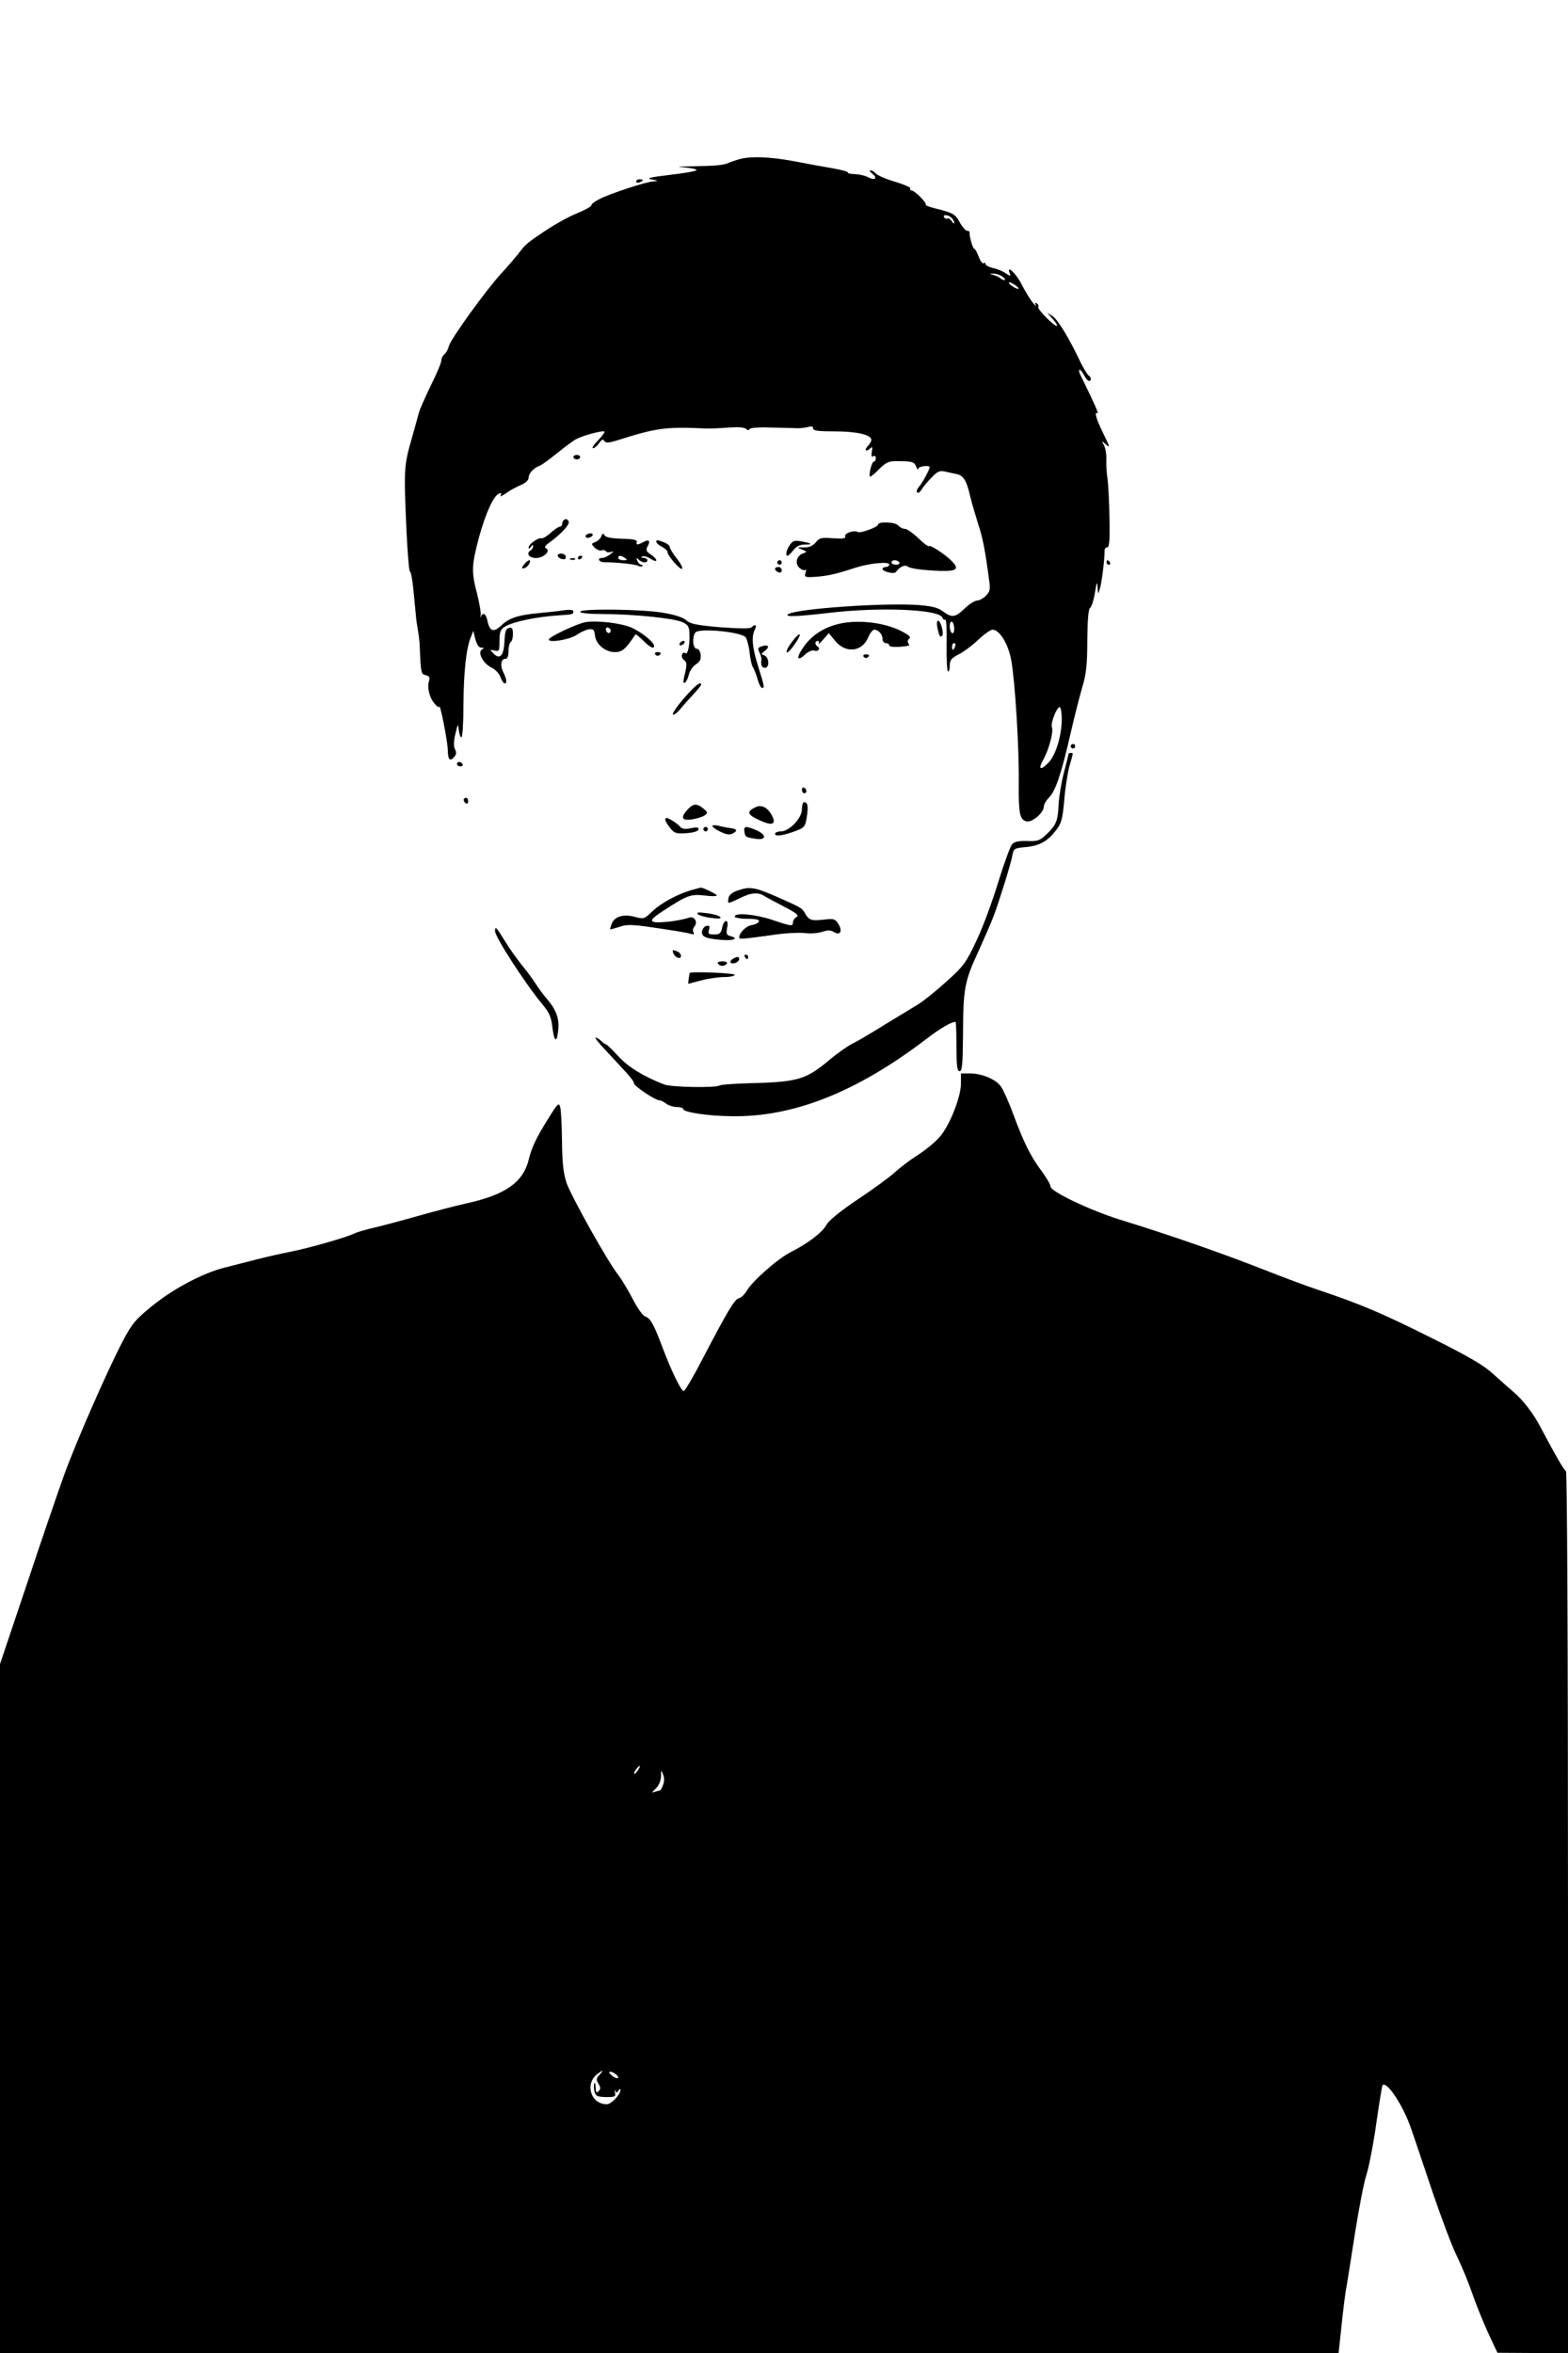  <svg version="1.0" xmlns="http://www.w3.org/2000/svg" width="700pt" height="1050pt" viewBox="0 0 700 1050" preserveAspectRatio="xMidYMid meet">
<g transform="translate(0,1050) scale(0.1,-0.1)" fill="#000000" stroke="none">
<path d="M3295 9788 c-16 -5 -37 -12 -45 -16 -24 -9 -49 -12 -155 -14 -67 -1
-81 -3 -42 -5 31 -2 57 -8 57 -12 0 -4 -53 -14 -117 -21 -93 -11 -111 -16 -83
-21 28 -5 30 -7 10 -8 -32 -1 -192 -53 -243 -79 -21 -10 -38 -23 -37 -28 1 -5
-28 -21 -64 -36 -36 -14 -100 -50 -142 -78 -84 -56 -88 -60 -122 -105 -13 -16
-46 -55 -74 -85 -69 -75 -226 -293 -234 -324 -3 -14 -12 -30 -20 -37 -8 -6
-14 -19 -14 -29 0 -9 -21 -59 -47 -111 -25 -52 -50 -107 -54 -124 -4 -16 -17
-64 -29 -105 -37 -130 -38 -136 -25 -427 5 -95 11 -173 15 -173 4 0 11 -35 15
-77 4 -43 9 -93 11 -112 1 -19 6 -53 10 -75 4 -23 8 -57 8 -76 5 -116 6 -118
27 -123 16 -4 19 -11 14 -27 -9 -28 2 -74 26 -101 10 -12 19 -18 20 -13 2 23
38 -156 38 -193 1 -45 10 -53 30 -29 9 10 9 20 2 33 -6 13 -6 35 2 68 11 47
12 48 15 18 2 -18 7 -33 12 -33 5 0 9 65 9 145 1 146 12 251 33 302 l11 28 9
-37 c7 -25 16 -38 26 -38 14 0 14 -2 3 -9 -20 -13 6 -62 43 -80 16 -7 34 -26
40 -42 11 -30 26 -39 26 -16 0 6 -6 23 -13 37 -15 30 -11 60 9 60 9 0 14 11
14 34 0 19 5 38 10 41 6 3 10 20 10 36 0 24 -4 30 -17 27 -14 -2 -19 -15 -21
-61 -3 -64 -21 -83 -50 -52 -16 17 -16 17 6 12 20 -5 22 -2 22 43 0 39 4 51
23 63 34 22 143 45 242 51 61 4 65 5 65 17 0 8 -15 10 -47 5 -27 -4 -75 -9
-108 -12 -90 -8 -133 -22 -167 -55 -35 -33 -52 -27 -62 21 -6 31 -21 40 -29
18 -2 -7 -3 -4 -1 7 2 11 -6 54 -16 95 -26 99 -25 126 8 251 30 109 66 189 91
197 9 3 11 0 6 -9 -5 -7 5 -3 23 9 17 13 47 29 66 37 23 10 36 22 36 34 0 19
24 44 50 53 9 3 42 28 75 54 33 27 71 55 85 63 29 17 122 42 129 35 2 -2 -11
-20 -29 -39 -19 -19 -29 -35 -23 -35 7 0 19 10 28 23 11 16 18 19 23 9 7 -10
18 -9 58 3 175 56 216 61 394 53 19 -1 65 1 102 4 43 3 71 1 79 -6 7 -7 13 -7
15 -1 2 6 42 9 97 7 50 -1 104 -2 120 -3 15 0 36 3 47 6 13 4 20 2 20 -7 0
-10 23 -13 97 -13 97 0 163 -15 163 -38 0 -6 -7 -19 -17 -29 -17 -19 -5 -26
14 -7 7 7 9 3 5 -17 -3 -19 -1 -25 7 -20 6 4 11 1 11 -8 0 -9 -4 -16 -9 -16
-9 0 -24 -60 -17 -67 2 -2 20 12 39 32 29 29 43 37 74 37 76 0 84 -2 93 -24 5
-13 9 -17 9 -10 1 11 51 18 51 7 0 -11 -32 -70 -48 -88 -8 -9 -12 -20 -7 -25
4 -4 12 2 19 13 6 11 26 35 44 53 26 28 37 33 60 28 15 -4 37 -8 50 -11 32 -5
47 -29 62 -95 7 -30 24 -87 36 -126 22 -65 33 -125 50 -255 6 -39 3 -50 -15
-68 -11 -11 -29 -21 -39 -21 -10 0 -35 -16 -55 -35 -43 -41 -57 -43 -98 -13
-22 17 -49 23 -107 28 -156 11 -540 -16 -582 -40 -23 -14 35 -12 180 5 228 27
493 16 507 -21 3 -8 9 -12 13 -9 5 3 7 -47 6 -111 -1 -63 2 -118 6 -120 4 -3
8 8 8 25 0 26 7 34 40 51 22 11 61 40 87 65 27 25 55 45 64 45 32 0 72 -66 84
-140 17 -96 35 -391 33 -540 -1 -140 4 -166 33 -175 25 -8 79 38 79 66 0 10
11 28 24 41 28 28 55 107 96 288 17 74 41 167 52 205 17 56 22 97 22 208 1 93
5 140 13 145 6 4 16 34 21 67 8 48 10 53 12 25 2 -34 2 -34 10 -8 9 30 21 130
21 165 -1 13 5 22 12 20 9 -1 12 29 10 128 -1 72 -5 153 -9 180 -4 28 -6 67
-5 87 1 21 -4 48 -10 60 -12 23 -12 23 9 4 18 -16 17 -11 -8 40 -35 71 -47
109 -31 100 9 -6 -13 43 -74 167 -17 34 -3 36 15 2 7 -14 17 -25 22 -25 12 0
10 18 -3 25 -5 4 -21 30 -35 58 -50 106 -102 192 -125 206 l-24 15 24 -27 c14
-15 22 -29 20 -31 -7 -8 -90 75 -84 84 3 5 0 12 -6 16 -8 5 -10 2 -5 -7 4 -8
-2 -3 -14 11 -11 14 -32 48 -46 75 -23 49 -72 98 -57 57 7 -16 5 -16 -18 -1
-13 9 -39 20 -57 23 -17 4 -32 12 -32 17 0 6 -4 8 -9 4 -5 -3 -15 11 -22 30
-7 19 -16 35 -20 35 -6 0 -23 58 -20 73 0 4 -5 7 -12 7 -6 0 -21 17 -32 37
-20 38 -30 43 -114 64 -23 6 -41 13 -38 15 7 7 -50 64 -63 64 -6 0 -9 4 -6 9
3 4 -28 18 -69 30 -40 12 -79 29 -85 37 -7 8 -18 14 -24 14 -6 0 -2 -7 8 -15
26 -20 12 -32 -18 -16 -13 7 -39 13 -59 14 -20 0 -34 4 -32 7 2 4 -28 12 -68
19 -40 7 -119 21 -175 32 -108 20 -195 23 -247 7z m953 -260 c7 -7 12 -17 12
-22 0 -6 -5 -3 -11 7 -6 9 -14 15 -19 12 -5 -3 -11 -1 -15 5 -9 14 18 13 33
-2z m228 -263 c10 -8 14 -15 9 -15 -6 0 -15 4 -20 9 -6 5 -19 11 -30 14 -20 5
-19 5 1 6 11 0 29 -6 40 -14z m60 -40 c10 -8 15 -14 9 -14 -5 0 -19 6 -29 14
-11 8 -15 15 -10 15 6 0 19 -7 30 -15z m-276 -1531 c0 -14 -4 -22 -10 -19 -5
3 -10 17 -10 31 0 14 4 22 10 19 6 -3 10 -17 10 -31z m4 -79 c-4 -8 -8 -15
-10 -15 -2 0 -4 7 -4 15 0 8 4 15 10 15 5 0 7 -7 4 -15z m476 -323 c0 -75 -27
-163 -60 -196 -36 -37 -47 -29 -22 15 25 45 46 124 38 144 -7 18 24 96 36 89
4 -3 8 -26 8 -52z"></path>
<path d="M2840 9690 c0 -5 7 -7 15 -4 8 4 15 8 15 10 0 2 -7 4 -15 4 -8 0 -15
-4 -15 -10z"></path>
<path d="M2560 8460 c0 -5 7 -10 15 -10 8 0 15 5 15 10 0 6 -7 10 -15 10 -8 0
-15 -4 -15 -10z"></path>
<path d="M2523 8183 c-7 -3 -13 -11 -13 -19 0 -8 -5 -14 -10 -14 -6 0 -24 -12
-41 -27 -17 -16 -36 -27 -41 -25 -15 4 -58 -26 -58 -41 0 -8 4 -7 10 3 6 9 10
10 10 3 0 -6 -4 -15 -10 -18 -23 -14 -9 -35 23 -35 35 0 68 33 44 44 -8 3 -3
12 13 23 53 38 92 80 89 94 -2 9 -10 14 -16 12z"></path>
<path d="M3920 8159 c0 -11 -80 -40 -91 -33 -17 10 -61 -6 -56 -19 4 -10 -9
-12 -54 -9 -52 4 -61 2 -77 -18 -13 -16 -29 -23 -53 -23 -32 1 -33 1 -9 -9 24
-10 25 -10 4 -18 -29 -11 -36 -45 -15 -64 10 -9 21 -13 26 -9 4 5 5 -1 1 -13
-6 -20 -3 -21 46 -18 52 4 90 12 178 41 62 20 150 28 150 14 0 -6 -7 -11 -15
-11 -8 0 -15 -4 -15 -9 0 -12 52 -24 59 -14 19 25 41 35 55 24 8 -7 57 -14
109 -17 103 -6 123 2 90 38 -26 29 -99 78 -106 71 -3 -3 -25 13 -48 36 -23 22
-50 41 -59 41 -10 0 -23 7 -30 15 -13 16 -90 19 -90 4z m95 -169 c3 -5 -3 -10
-14 -10 -12 0 -21 5 -21 10 0 6 6 10 14 10 8 0 18 -4 21 -10z"></path>
<path d="M2615 8110 c-3 -5 1 -10 9 -10 8 0 18 5 21 10 3 6 -1 10 -9 10 -8 0
-18 -4 -21 -10z"></path>
<path d="M2684 8106 c-4 -10 -16 -21 -27 -25 -18 -7 -18 -8 -2 -25 10 -9 24
-15 31 -12 7 3 16 1 19 -4 3 -5 13 -6 23 -3 13 4 13 2 -3 -10 -11 -9 -28 -17
-38 -17 -23 0 -13 -19 11 -19 54 0 141 -9 151 -16 7 -4 15 -4 18 -1 4 3 2 6
-4 6 -6 0 -14 8 -18 18 -5 14 -4 15 6 5 15 -15 39 -17 39 -3 0 6 -8 10 -17 11
-11 0 -13 2 -5 6 7 3 24 -2 37 -11 14 -9 25 -12 25 -6 0 5 -11 17 -25 26 -20
13 -23 19 -14 36 14 25 6 33 -19 19 -27 -14 -33 -14 -29 2 1 8 -18 12 -67 13
-46 1 -71 6 -77 15 -6 11 -9 10 -15 -5z m106 -96 c12 -8 11 -10 -7 -10 -13 0
-23 5 -23 10 0 13 11 13 30 0z"></path>
<path d="M2930 8082 c0 -5 11 -15 25 -22 14 -7 25 -18 25 -24 1 -17 58 -82 65
-74 4 4 -7 25 -24 46 -17 22 -31 45 -31 51 0 6 -12 16 -26 21 -31 12 -34 12
-34 2z"></path>
<path d="M3526 8068 c-16 -23 -21 -48 -10 -48 3 0 15 11 26 25 13 17 29 25 50
25 39 0 34 5 -14 14 -31 6 -39 3 -52 -16z"></path>
<path d="M2490 8021 c0 -11 26 -22 34 -14 3 3 3 10 0 14 -7 12 -34 11 -34 0z"></path>
<path d="M2580 8009 c0 -5 5 -7 10 -4 6 3 10 8 10 11 0 2 -4 4 -10 4 -5 0 -10
-5 -10 -11z"></path>
<path d="M2548 8003 c7 -3 16 -2 19 1 4 3 -2 6 -13 5 -11 0 -14 -3 -6 -6z"></path>
<path d="M2343 7985 c-17 -19 -16 -26 1 -19 15 6 30 34 18 34 -4 -1 -13 -7
-19 -15z"></path>
<path d="M3470 7990 c0 -5 5 -10 10 -10 6 0 10 5 10 10 0 6 -4 10 -10 10 -5 0
-10 -4 -10 -10z"></path>
<path d="M4940 7990 c0 -5 5 -10 11 -10 5 0 7 5 4 10 -3 6 -8 10 -11 10 -2 0
-4 -4 -4 -10z"></path>
<path d="M3460 7961 c0 -5 7 -11 15 -15 9 -3 15 0 15 9 0 8 -7 15 -15 15 -8 0
-15 -4 -15 -9z"></path>
<path d="M2590 7770 c0 -6 39 -10 98 -10 136 0 321 -19 358 -36 26 -12 31 -21
32 -52 2 -48 -7 -94 -18 -87 -16 10 -23 -18 -7 -30 13 -9 14 -19 7 -51 -12
-50 -12 -56 -1 -49 5 3 12 18 16 34 3 16 18 37 31 46 19 12 24 23 22 43 -2 16
-9 27 -18 27 -17 0 -21 52 -6 72 14 21 192 5 223 -19 6 -5 15 -35 19 -66 3
-31 10 -61 14 -67 4 -5 14 -29 21 -52 6 -24 16 -43 21 -43 12 0 11 6 -17 95
-27 86 -31 135 -15 166 11 20 1 26 -16 9 -6 -6 -56 -5 -139 1 -106 9 -134 15
-151 31 -13 12 -52 25 -100 33 -92 17 -374 20 -374 5z"></path>
<path d="M2615 7724 c-37 -6 -165 -66 -165 -78 0 -16 96 0 126 22 16 11 40 22
53 24 20 2 24 -2 27 -27 4 -40 46 -75 89 -75 32 0 47 12 92 79 1 2 17 -10 35
-28 31 -31 48 -39 48 -23 0 16 -56 61 -100 81 -46 20 -150 33 -205 25z m110
-33 c3 -5 1 -12 -4 -15 -5 -3 -11 1 -15 9 -6 16 9 21 19 6z"></path>
<path d="M3749 7717 c-71 -16 -126 -52 -163 -106 -33 -47 -28 -66 9 -31 13 12
31 20 39 17 18 -7 31 9 16 18 -13 8 -13 25 1 25 5 0 7 -6 4 -12 -4 -7 5 1 19
17 l26 30 26 -32 c47 -60 122 -54 150 13 8 19 20 34 27 34 19 0 37 -21 37 -42
0 -10 7 -18 15 -18 8 0 15 -5 15 -10 0 -9 47 -9 88 -1 2 1 0 6 -4 12 -3 6 -1
15 5 19 9 5 1 14 -21 26 -74 44 -199 61 -289 41z"></path>
<path d="M4185 7698 c8 -37 12 -44 21 -35 9 9 -6 67 -18 67 -6 0 -7 -13 -3
-32z"></path>
<path d="M3535 7635 c-15 -19 -25 -39 -23 -45 2 -6 18 9 35 34 38 53 27 63
-12 11z"></path>
<path d="M3035 7630 c-3 -5 -2 -10 4 -10 5 0 13 5 16 10 3 6 2 10 -4 10 -5 0
-13 -4 -16 -10z"></path>
<path d="M3393 7613 c-9 -3 -10 -10 -3 -24 6 -11 10 -25 9 -32 -3 -26 2 -37
16 -37 21 0 19 46 -2 55 -17 6 -17 7 0 19 28 22 16 34 -20 19z"></path>
<path d="M2925 7580 c4 -6 11 -8 16 -5 14 9 11 15 -7 15 -8 0 -12 -5 -9 -10z"></path>
<path d="M3855 7570 c4 -6 11 -8 16 -5 14 9 11 15 -7 15 -8 0 -12 -5 -9 -10z"></path>
<path d="M3054 7385 c-31 -36 -54 -69 -50 -73 4 -4 19 7 32 23 14 17 40 46 59
66 19 21 35 40 35 43 0 18 -25 -1 -76 -59z"></path>
<path d="M4780 7170 c0 -5 5 -10 10 -10 6 0 10 5 10 10 0 6 -4 10 -10 10 -5 0
-10 -4 -10 -10z"></path>
<path d="M4770 7135 c0 -3 -9 -39 -20 -81 -11 -42 -22 -106 -24 -143 -3 -75
-11 -93 -56 -136 -28 -26 -38 -30 -85 -28 -39 1 -57 -3 -67 -15 -8 -9 -36 -86
-62 -170 -26 -85 -69 -202 -97 -260 -47 -100 -56 -112 -137 -185 -48 -43 -104
-88 -125 -100 -20 -12 -86 -52 -145 -88 -59 -37 -125 -76 -148 -87 -23 -12
-70 -45 -105 -75 -103 -86 -141 -96 -360 -101 -64 -2 -121 -6 -127 -10 -19
-11 -217 -8 -248 5 -95 37 -161 79 -205 127 -26 28 -50 52 -54 52 -4 0 -13 7
-21 15 -9 8 -20 15 -25 15 -5 0 15 -26 45 -57 111 -119 126 -136 126 -147 0
-12 95 -76 114 -76 6 0 20 -7 30 -15 11 -8 32 -15 48 -15 15 0 28 -4 28 -9 0
-14 109 -31 215 -32 275 -5 558 107 867 342 65 50 114 79 134 79 2 0 4 -49 4
-110 0 -87 3 -110 14 -110 11 0 14 30 15 153 1 218 6 245 69 382 30 66 61 138
69 160 27 73 75 229 82 265 6 34 8 35 61 40 62 6 97 26 136 77 22 29 28 49 35
131 4 53 15 122 23 152 19 66 18 60 6 60 -5 0 -10 -2 -10 -5z"></path>
<path d="M2040 7090 c0 -5 7 -10 16 -10 8 0 12 5 9 10 -3 6 -10 10 -16 10 -5
0 -9 -4 -9 -10z"></path>
<path d="M3580 6976 c0 -9 5 -16 10 -16 6 0 10 4 10 9 0 6 -4 13 -10 16 -5 3
-10 -1 -10 -9z"></path>
<path d="M2070 6931 c0 -6 5 -13 10 -16 6 -3 10 1 10 9 0 9 -4 16 -10 16 -5 0
-10 -4 -10 -9z"></path>
<path d="M3580 6889 c0 -40 -56 -99 -94 -99 -14 0 -26 -5 -26 -11 0 -13 37 -8
95 14 37 14 40 19 47 63 7 49 4 64 -13 64 -5 0 -9 -14 -9 -31z"></path>
<path d="M3070 6888 c-34 -37 -27 -52 22 -44 23 4 48 12 56 19 12 9 11 14 -8
29 -29 24 -45 23 -70 -4z"></path>
<path d="M3371 6897 c-39 -19 -35 -32 19 -57 56 -26 77 -20 57 19 -19 38 -48
53 -76 38z"></path>
<path d="M2970 6841 c0 -4 9 -20 21 -35 19 -24 27 -27 72 -24 31 2 52 8 55 16
3 10 -5 12 -34 6 -27 -5 -40 -3 -48 7 -11 14 -51 39 -61 39 -3 0 -5 -4 -5 -9z"></path>
<path d="M3180 6814 c1 -5 17 -17 37 -26 27 -13 41 -14 55 -7 23 12 18 21 -14
24 -13 2 -35 6 -50 10 -16 4 -28 3 -28 -1z"></path>
<path d="M3140 6800 c0 -5 5 -10 10 -10 6 0 10 5 10 10 0 6 -4 10 -10 10 -5 0
-10 -4 -10 -10z"></path>
<path d="M3323 6790 c4 -25 5 -26 50 -33 49 -8 51 18 2 39 -46 19 -55 18 -52
-6z"></path>
<path d="M3090 6529 c-64 -18 -136 -57 -176 -94 -38 -37 -40 -37 -81 -26 -51
13 -90 1 -102 -31 -5 -13 -8 -24 -7 -25 1 -1 20 4 41 11 34 12 57 11 165 -5
69 -10 136 -21 149 -25 18 -5 22 -4 17 5 -4 6 -3 18 3 25 18 21 2 49 -23 41
-48 -16 -145 -26 -160 -18 -13 7 -3 17 47 50 105 68 120 74 182 67 30 -4 55
-4 55 0 0 6 -65 37 -72 35 -2 0 -19 -5 -38 -10z"></path>
<path d="M3290 6525 c-23 -8 -36 -20 -38 -34 -4 -26 -6 -26 55 3 48 24 81 25
108 6 6 -4 43 -24 84 -45 57 -30 70 -40 57 -47 -9 -5 -16 -16 -16 -23 0 -20
-6 -19 -92 10 -74 25 -168 34 -168 15 0 -5 25 -10 56 -10 40 0 55 -4 52 -12
-3 -7 -17 -14 -31 -16 -25 -3 -57 -34 -57 -55 0 -9 7 -9 165 13 49 7 109 9
132 6 23 -3 56 0 74 6 24 8 37 8 52 -1 28 -18 40 5 19 37 -14 22 -21 24 -66
18 -54 -6 -65 -2 -82 28 -13 24 -15 25 -130 76 -97 42 -118 45 -174 25z"></path>
<path d="M3115 6421 c6 -6 33 -14 60 -17 35 -5 47 -3 40 4 -5 6 -32 14 -60 17
-36 5 -47 4 -40 -4z"></path>
<path d="M3224 6360 c-6 -25 -11 -30 -36 -30 -25 0 -28 3 -23 21 5 16 3 20
-11 17 -9 -1 -18 -13 -20 -24 -4 -25 20 -34 99 -39 47 -2 64 8 27 18 -16 4
-19 11 -14 36 4 20 3 31 -5 31 -6 0 -14 -13 -17 -30z"></path>
<path d="M2210 6345 c0 -26 135 -235 211 -326 31 -37 40 -57 45 -103 8 -66 20
-73 26 -13 6 50 -9 91 -49 138 -17 19 -41 52 -55 74 -14 22 -42 59 -62 83 -19
24 -52 70 -72 103 -39 63 -44 68 -44 44z"></path>
<path d="M3006 6246 c8 -20 34 -29 34 -12 0 8 -7 17 -16 20 -22 9 -24 8 -18
-8z"></path>
<path d="M3325 6230 c3 -5 8 -10 11 -10 2 0 4 5 4 10 0 6 -5 10 -11 10 -5 0
-7 -4 -4 -10z"></path>
<path d="M3270 6220 c-8 -5 -11 -12 -8 -16 10 -9 38 3 38 16 0 12 -10 13 -30
0z"></path>
<path d="M3205 6200 c3 -5 12 -10 20 -10 8 0 17 5 20 10 4 6 -5 10 -20 10 -15
0 -24 -4 -20 -10z"></path>
<path d="M3079 6158 c-3 -13 -8 -48 -6 -48 1 0 27 7 57 15 30 8 76 15 103 15
26 0 47 5 47 10 0 8 -198 16 -201 8z"></path>
<path d="M4290 5666 c0 -63 -52 -192 -97 -242 -21 -23 -65 -59 -97 -79 -33
-21 -79 -56 -102 -77 -24 -22 -98 -76 -166 -121 -74 -50 -128 -93 -138 -112
-19 -35 -84 -84 -159 -122 -58 -29 -171 -128 -198 -174 -9 -15 -24 -30 -34
-32 -20 -5 -49 -54 -160 -266 -41 -80 -80 -146 -86 -148 -11 -4 -56 89 -98
201 -36 96 -52 124 -74 131 -11 3 -35 37 -56 78 -21 40 -50 88 -65 108 -48 60
-210 351 -231 411 -14 44 -19 87 -20 185 -1 70 -4 139 -8 152 -6 23 -11 18
-53 -50 -54 -86 -74 -128 -88 -185 -25 -100 -104 -156 -278 -194 -53 -12 -149
-37 -212 -55 -63 -18 -149 -41 -190 -51 -41 -9 -86 -22 -100 -29 -35 -17 -202
-65 -280 -80 -36 -7 -103 -22 -150 -34 -47 -12 -114 -29 -149 -38 -95 -24
-226 -93 -321 -170 -75 -61 -90 -78 -132 -158 -68 -129 -208 -449 -261 -595
-25 -69 -100 -287 -166 -486 l-121 -360 0 -1537 0 -1537 2988 0 2988 0 13 122
c7 67 16 144 22 172 5 28 22 139 39 246 17 107 39 222 50 255 11 33 31 136 44
228 13 93 26 170 28 172 20 20 94 -94 128 -195 11 -30 52 -154 93 -275 41
-121 91 -254 112 -295 20 -41 50 -113 66 -160 16 -47 48 -126 71 -177 l43 -92
158 -1 157 0 0 1964 c0 1226 -4 1967 -9 1971 -9 5 -44 65 -113 195 -33 64 -80
124 -123 160 -16 14 -56 49 -87 77 -44 41 -108 78 -276 162 -222 111 -319 152
-504 214 -57 19 -167 60 -245 91 -180 71 -414 153 -648 225 -130 41 -305 124
-305 146 0 9 -18 39 -39 68 -49 65 -81 129 -127 254 -20 54 -45 110 -55 124
-23 33 -86 59 -139 59 l-40 0 0 -44z m-1442 -3066 c-7 -10 -14 -17 -17 -15 -4
4 18 35 25 35 2 0 -1 -9 -8 -20z m112 -65 c-5 -14 -11 -25 -14 -25 -2 0 -13
-3 -23 -6 -15 -6 -14 -3 5 15 13 13 22 34 23 54 0 29 1 30 9 9 6 -13 6 -32 0
-47z m-284 -1294 c-15 -16 -15 -22 -4 -40 10 -16 10 -23 0 -33 -9 -9 -12 -6
-13 18 0 16 -3 23 -6 16 -3 -7 -2 -23 1 -36 5 -19 12 -23 51 -24 42 0 45 2 40
21 -2 12 -2 16 1 8 5 -11 8 -11 15 0 5 8 9 9 9 3 0 -21 -41 -64 -61 -64 -72 0
-100 92 -41 136 25 19 28 17 8 -5z m84 -11 c0 -6 -9 -5 -20 2 -11 7 -20 16
-20 21 0 4 9 3 20 -3 11 -6 20 -15 20 -20z"></path>
</g>
</svg>